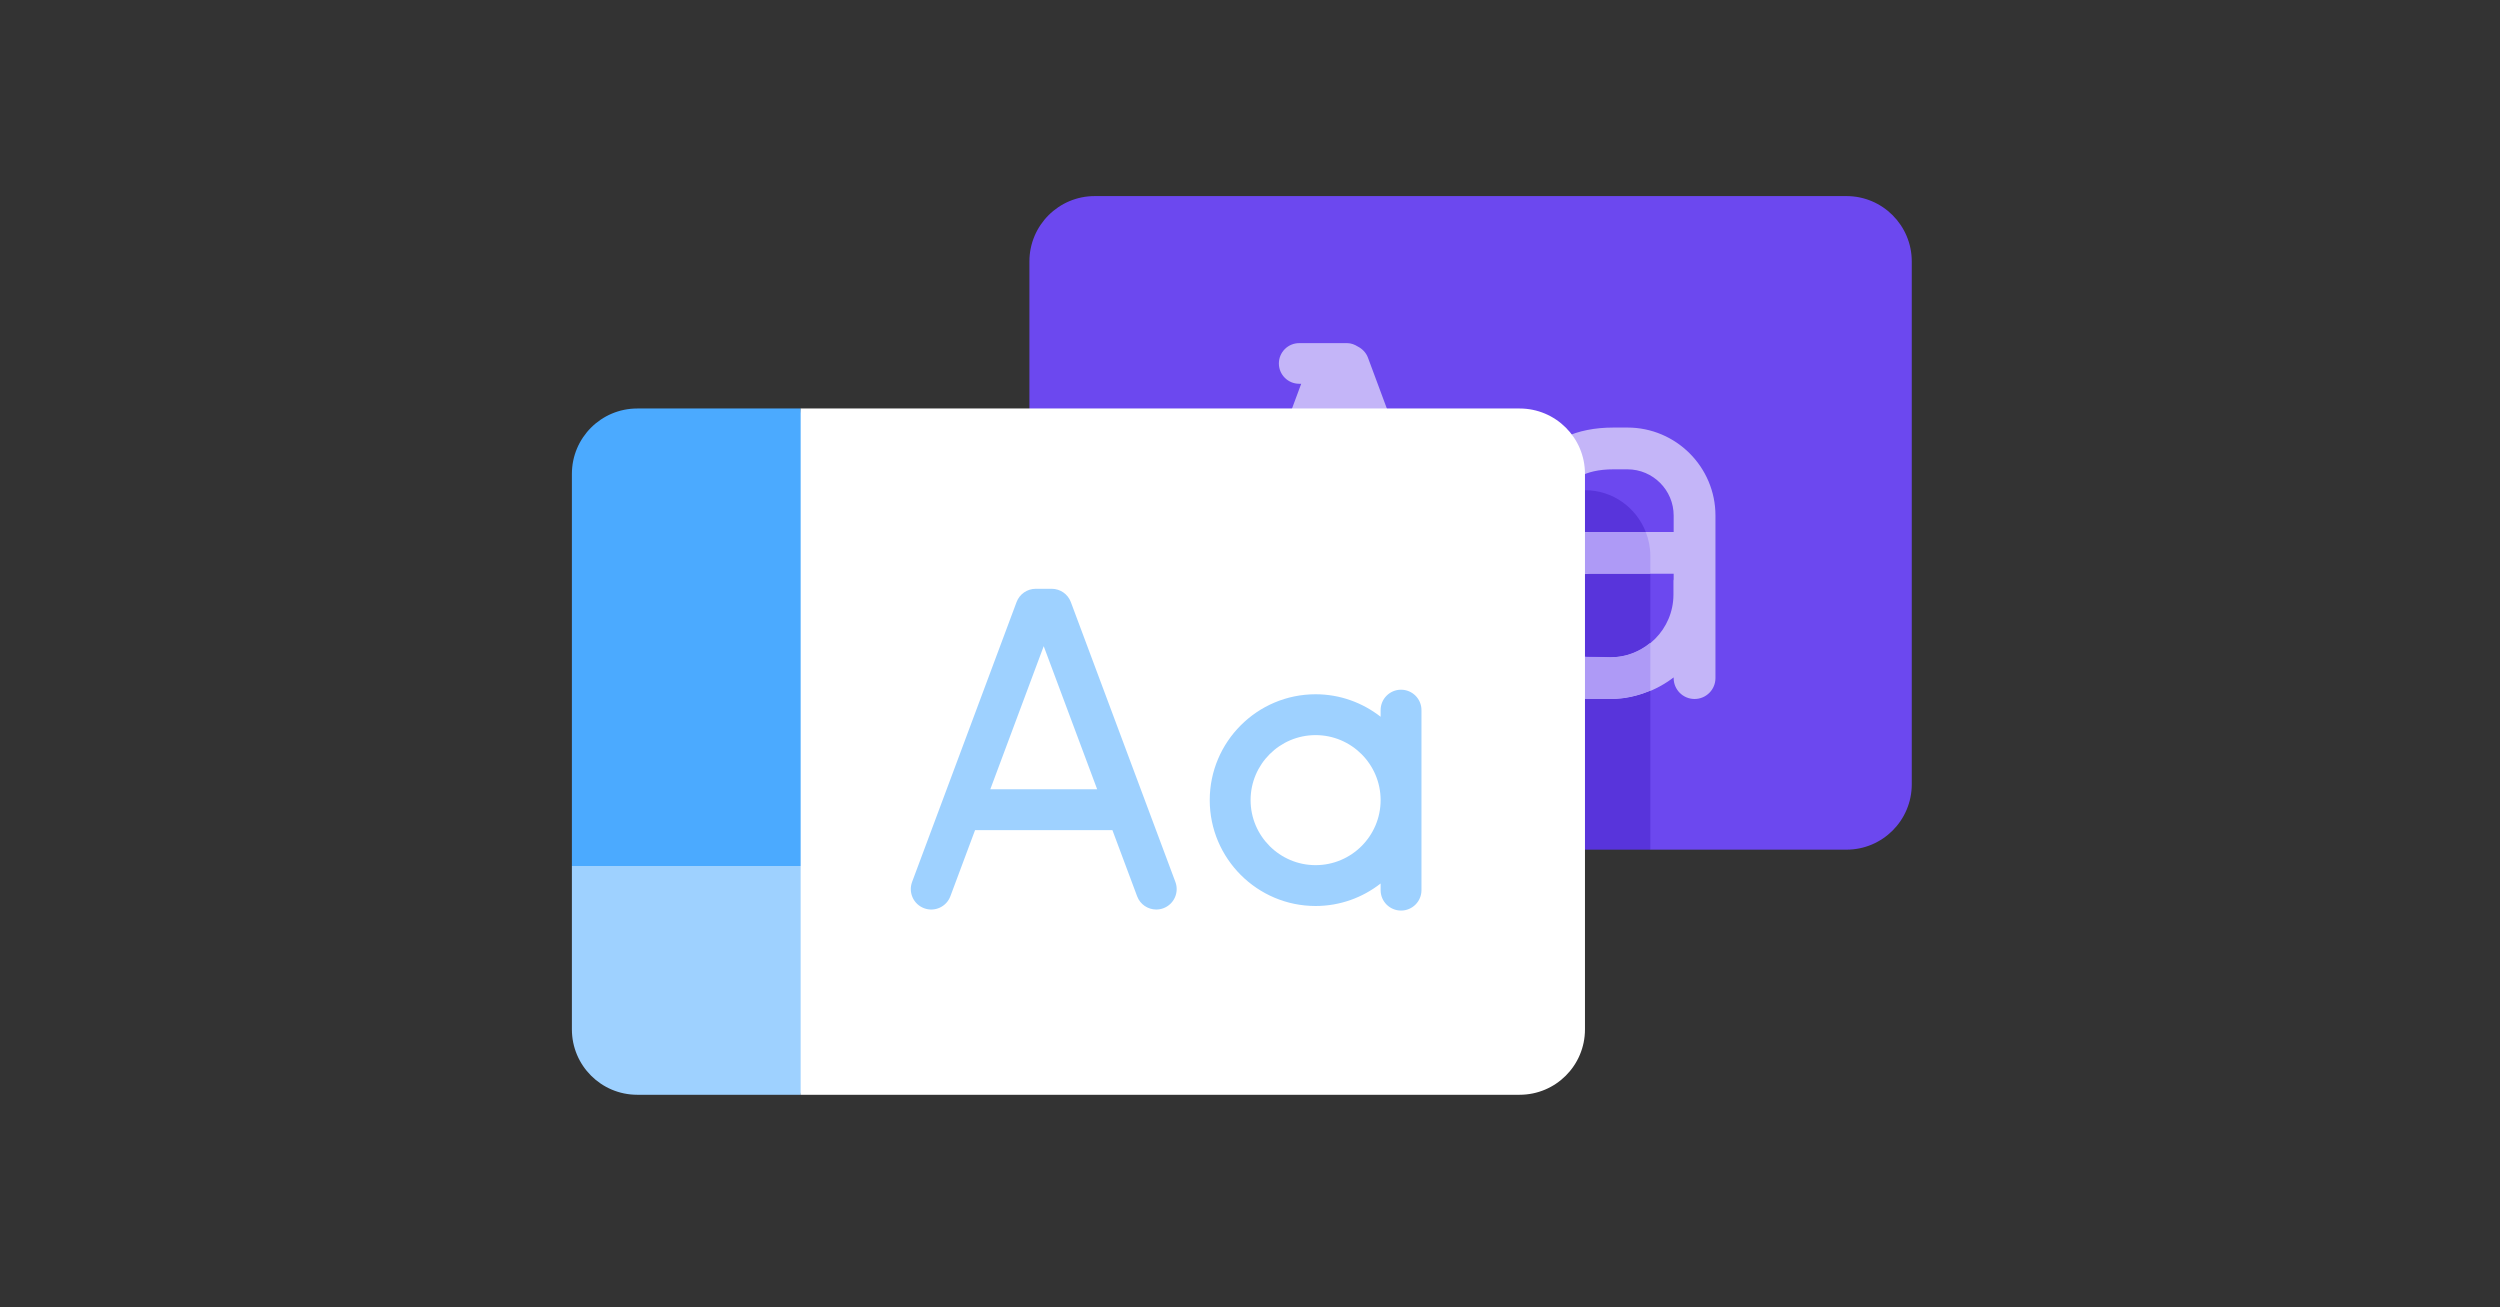 <svg xmlns="http://www.w3.org/2000/svg" width="153" height="80" viewBox="0 0 153 80">
  <rect x="0" y="0" width="153" height="80" fill="#333333" stroke="none"/>
  <g fill="none" fill-rule="evenodd" transform="translate(35 12)">
    <path fill="#6C48EF" d="M78,0 L42.333,0 L32,0 C29.791,0 28,1.791 28,4 L28,36 C28,38.209 29.791,40 32,40 L42.333,40 L59.635,40 L62.516,36 L66,40 L78,40 C80.209,40 82,38.209 82,36 L82,4 C82,1.791 80.209,0 78,0"/>
    <path fill="#C4B5F8" d="M67.428 23.456C67.427 23.482 67.415 23.505 67.415 23.531L67.415 24.387C67.415 26.502 65.695 28.223 63.581 28.223L62.295 28.223C60.889 28.223 59.743 27.077 59.743 25.67 59.743 24.262 60.891 23.113 62.3 23.113L67.428 23.113 67.428 23.456zM64.599 14.166L63.748 14.166C61.453 14.166 59.755 14.969 58.697 16.553 58.304 17.14 58.464 17.934 59.051 18.325 59.636 18.715 60.431 18.558 60.825 17.971 61.181 17.435 61.873 16.723 63.748 16.723L64.599 16.723C66.159 16.723 67.428 17.992 67.428 19.551L67.428 20.558 62.3 20.558C59.48 20.558 57.188 22.851 57.188 25.67 57.188 28.486 59.478 30.778 62.295 30.778L63.581 30.778C65.031 30.778 66.355 30.274 67.428 29.457L67.428 29.5C67.428 30.207 68.001 30.778 68.707 30.778 69.413 30.778 69.986 30.207 69.986 29.5L69.986 19.551C69.986 16.581 67.569 14.166 64.599 14.166L64.599 14.166zM55.925 28.66L55.698 28.66 48.717 9.885C48.602 9.578 48.37 9.346 48.09 9.203 47.9 9.086 47.689 9 47.449 9L44.511 9C43.824 9 43.267 9.556 43.267 10.244 43.267 10.931 43.824 11.487 44.511 11.487L44.634 11.487 38.254 28.66 38.028 28.66C37.341 28.66 36.784 29.217 36.784 29.904 36.784 30.591 37.341 31.147 38.028 31.147L41.061 31.147C41.748 31.147 42.305 30.591 42.305 29.904 42.305 29.217 41.748 28.66 41.061 28.66L40.982 28.66 42.567 24.396 51.384 24.396 52.97 28.66 52.891 28.66C52.204 28.66 51.647 29.217 51.647 29.904 51.647 30.591 52.204 31.147 52.891 31.147L55.925 31.147C56.612 31.147 57.169 30.591 57.169 29.904 57.169 29.217 56.612 28.66 55.925 28.66"/>
    <path fill="#5834DB" d="M65.721 20.558C65.141 19.064 63.699 18 62 18L60 20.588C60.101 20.582 62.197 20.558 62.3 20.558L65.721 20.558zM62 23.145L60 28.192C58 28 63.581 28.223 63.581 28.223 64.502 28.223 65.338 27.881 66 27.337L66 23.113 62.3 23.113C62.197 23.113 62.1 23.133 62 23.145M62.295 30.778C62.194 30.778 62.099 30.754 62 30.749L60 40 66 40 66 30.266C65.253 30.583 64.443 30.778 63.581 30.778L62.295 30.778z"/>
    <path fill="#AE9AF6" d="M62.3 23.113L66 23.113 66 22C66 21.49 65.895 21.006 65.721 20.557L62.3 20.557C62.197 20.557 62.101 20.582 62 20.588L60 23.144C60.099 23.133 62.197 23.113 62.3 23.113M63.581 28.223L62.295 28.223C62.194 28.223 62.098 28.204 62 28.193L60 30.749C60.1 30.754 62.194 30.779 62.295 30.779L63.581 30.779C64.444 30.779 65.253 30.583 66 30.267L66 27.338C65.338 27.882 64.502 28.223 63.581 28.223"/>
    <path fill="#4BAAFF" d="M14,13 L4,13 C1.791,13 0,14.791 0,17 L0,41 L16,42 L14,13 Z"/>
    <path fill="#9ED1FF" d="M0,41 L0,51 C0,53.209 1.791,55 4,55 L14,55 L16,41 L0,41 Z"/>
    <path fill="#FFF" d="M58,13 L14,13 L14,55 L58,55 C60.209,55 62,53.209 62,51 L62,17 C62,14.791 60.209,13 58,13"/>
    <path fill="#9ED1FF" d="M25.606 36.305L28.875 27.546 32.147 36.305 25.606 36.305zM30.535 24.846C30.353 24.358 29.886 24.034 29.364 24.034L28.386 24.034C27.864 24.034 27.397 24.358 27.214 24.846L20.82 41.976C20.579 42.623 20.907 43.343 21.555 43.584 22.201 43.827 22.921 43.497 23.163 42.851L24.673 38.805 33.08 38.805 34.592 42.851C34.779 43.354 35.256 43.663 35.763 43.663 35.908 43.663 36.056 43.638 36.2 43.584 36.847 43.343 37.175 42.622 36.934 41.976L30.535 24.846zM45.515 40.947C43.321 40.947 41.536 39.162 41.536 36.968 41.536 34.774 43.321 32.989 45.515 32.989 47.709 32.989 49.494 34.774 49.494 36.968 49.494 39.162 47.709 40.947 45.515 40.947M50.744 30.21C50.053 30.21 49.494 30.769 49.494 31.46L49.494 31.866C48.394 31.007 47.015 30.489 45.515 30.489 41.942 30.489 39.036 33.395 39.036 36.968 39.036 40.541 41.942 43.447 45.515 43.447 47.015 43.447 48.394 42.929 49.494 42.07L49.494 42.477C49.494 43.168 50.053 43.727 50.744 43.727 51.434 43.727 51.994 43.168 51.994 42.477L51.994 31.46C51.994 30.769 51.434 30.21 50.744 30.21"/>
  </g>
</svg>
